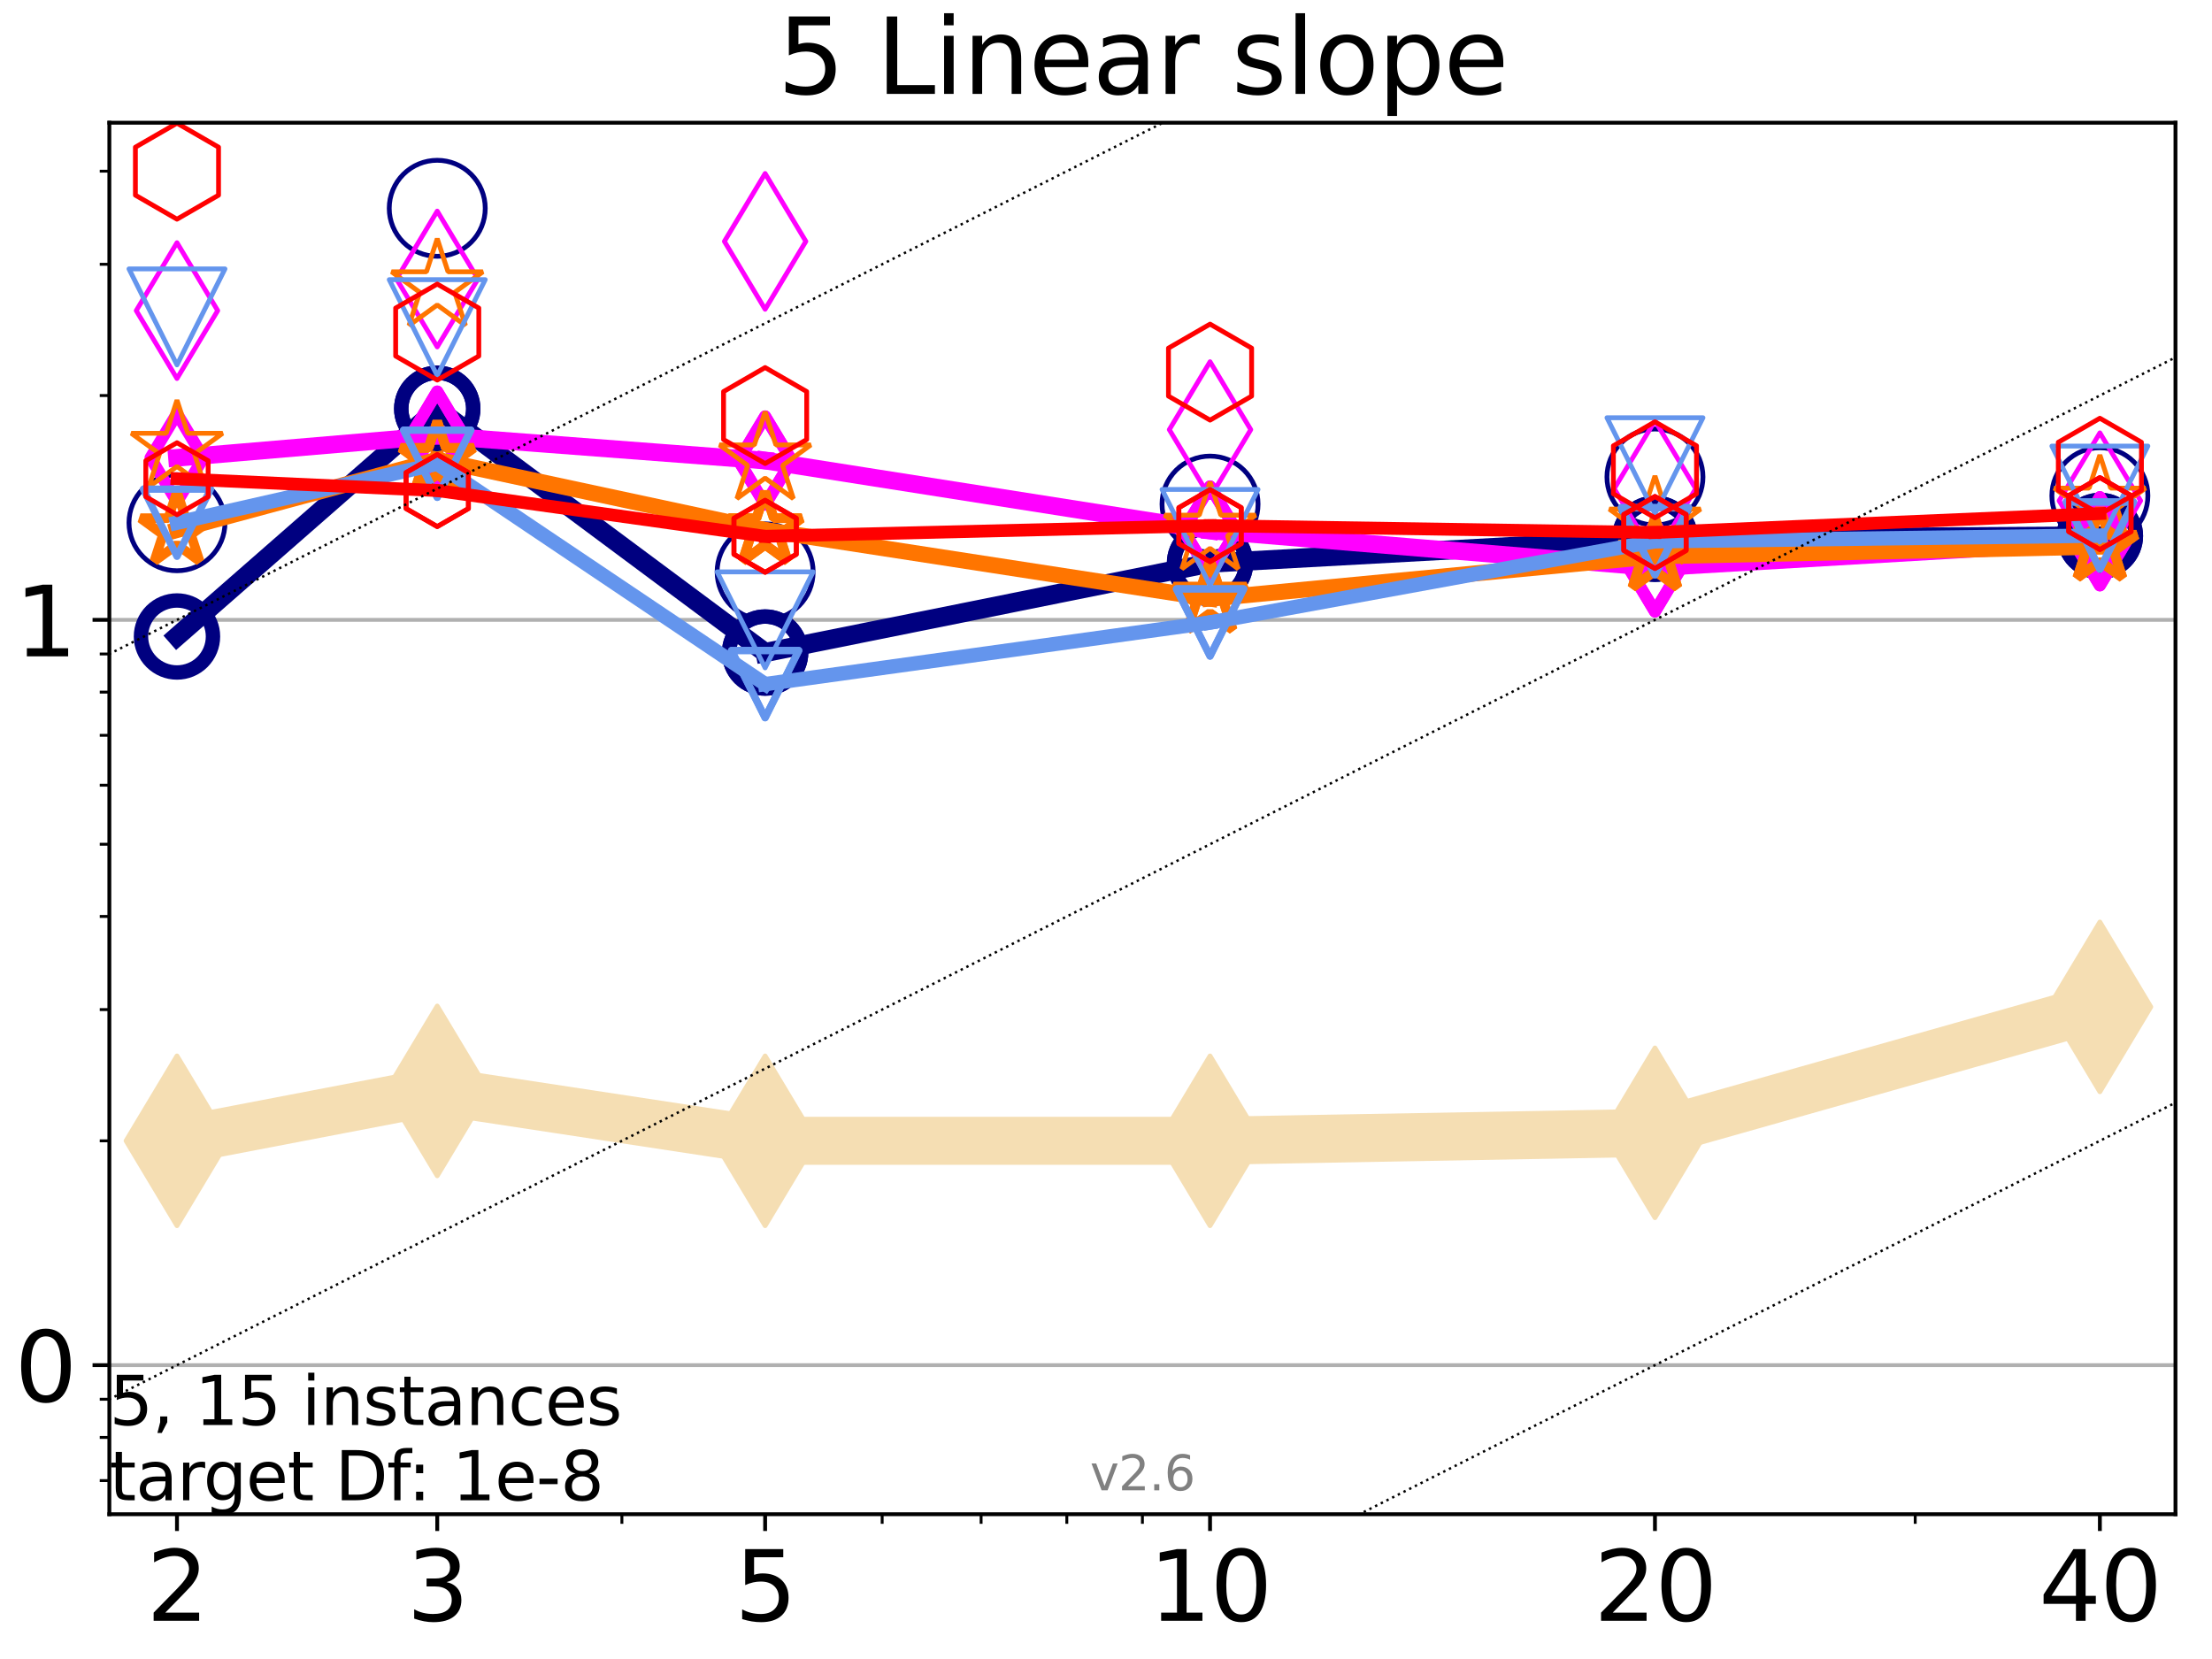 <?xml version="1.0" encoding="utf-8" standalone="no"?>
<!DOCTYPE svg PUBLIC "-//W3C//DTD SVG 1.1//EN"
  "http://www.w3.org/Graphics/SVG/1.1/DTD/svg11.dtd">
<svg xmlns:xlink="http://www.w3.org/1999/xlink" width="460.8pt" height="345.6pt" viewBox="0 0 460.8 345.6" xmlns="http://www.w3.org/2000/svg" version="1.1">
 <defs>
  <style type="text/css">*{stroke-linejoin: round; stroke-linecap: butt}</style>
 </defs>
 <g id="figure_1">
  <g id="patch_1">
   <path d="M 0 345.6 
L 460.8 345.6 
L 460.8 0 
L 0 0 
z
" style="fill: #ffffff"/>
  </g>
  <g id="axes_1">
   <g id="patch_2">
    <path d="M 22.78 315.44 
L 453.192 315.44 
L 453.192 25.56 
L 22.78 25.56 
z
" style="fill: #ffffff"/>
   </g>
   <g id="line2d_1">
    <path d="M 36.868 237.652 
L 91.085 227.258 
L 159.39 237.652 
L 252.074 237.652 
L 344.758 235.987 
L 437.443 209.753 
" clip-path="url(#p6e74e23ebf)" style="fill: none; stroke: #f5deb3; stroke-width: 10; stroke-linecap: square"/>
    <defs>
     <path id="m7521778e6e" d="M -0 17.678 
L 10.607 0 
L 0 -17.678 
L -10.607 -0 
z
" style="stroke: #f5deb3; stroke-linejoin: miter"/>
    </defs>
    <g clip-path="url(#p6e74e23ebf)">
     <use xlink:href="#m7521778e6e" x="36.868" y="237.652" style="fill: #f5deb3; stroke: #f5deb3; stroke-linejoin: miter"/>
     <use xlink:href="#m7521778e6e" x="91.085" y="227.258" style="fill: #f5deb3; stroke: #f5deb3; stroke-linejoin: miter"/>
     <use xlink:href="#m7521778e6e" x="159.39" y="237.652" style="fill: #f5deb3; stroke: #f5deb3; stroke-linejoin: miter"/>
     <use xlink:href="#m7521778e6e" x="252.074" y="237.652" style="fill: #f5deb3; stroke: #f5deb3; stroke-linejoin: miter"/>
     <use xlink:href="#m7521778e6e" x="344.758" y="235.987" style="fill: #f5deb3; stroke: #f5deb3; stroke-linejoin: miter"/>
     <use xlink:href="#m7521778e6e" x="437.443" y="209.753" style="fill: #f5deb3; stroke: #f5deb3; stroke-linejoin: miter"/>
    </g>
   </g>
   <g id="matplotlib.axis_1">
    <g id="xtick_1">
     <g id="line2d_2">
      <defs>
       <path id="m7e8b72168d" d="M 0 0 
L 0 3.5 
" style="stroke: #000000; stroke-width: 0.8"/>
      </defs>
      <g>
       <use xlink:href="#m7e8b72168d" x="36.868" y="315.44" style="stroke: #000000; stroke-width: 0.8"/>
      </g>
     </g>
     <g id="text_1">
      <!-- 2 -->
      <g transform="translate(30.506 337.637)scale(0.2 -0.2)">
       <defs>
        <path id="DejaVuSans-32" d="M 1228 531 
L 3431 531 
L 3431 0 
L 469 0 
L 469 531 
Q 828 903 1448 1529 
Q 2069 2156 2228 2338 
Q 2531 2678 2651 2914 
Q 2772 3150 2772 3378 
Q 2772 3750 2511 3984 
Q 2250 4219 1831 4219 
Q 1534 4219 1204 4116 
Q 875 4013 500 3803 
L 500 4441 
Q 881 4594 1212 4672 
Q 1544 4750 1819 4750 
Q 2544 4750 2975 4387 
Q 3406 4025 3406 3419 
Q 3406 3131 3298 2873 
Q 3191 2616 2906 2266 
Q 2828 2175 2409 1742 
Q 1991 1309 1228 531 
z
" transform="scale(0.016)"/>
       </defs>
       <use xlink:href="#DejaVuSans-32"/>
      </g>
     </g>
    </g>
    <g id="xtick_2">
     <g id="line2d_3">
      <g>
       <use xlink:href="#m7e8b72168d" x="91.085" y="315.44" style="stroke: #000000; stroke-width: 0.8"/>
      </g>
     </g>
     <g id="text_2">
      <!-- 3 -->
      <g transform="translate(84.723 337.637)scale(0.2 -0.2)">
       <defs>
        <path id="DejaVuSans-33" d="M 2597 2516 
Q 3050 2419 3304 2112 
Q 3559 1806 3559 1356 
Q 3559 666 3084 287 
Q 2609 -91 1734 -91 
Q 1441 -91 1130 -33 
Q 819 25 488 141 
L 488 750 
Q 750 597 1062 519 
Q 1375 441 1716 441 
Q 2309 441 2620 675 
Q 2931 909 2931 1356 
Q 2931 1769 2642 2001 
Q 2353 2234 1838 2234 
L 1294 2234 
L 1294 2753 
L 1863 2753 
Q 2328 2753 2575 2939 
Q 2822 3125 2822 3475 
Q 2822 3834 2567 4026 
Q 2313 4219 1838 4219 
Q 1578 4219 1281 4162 
Q 984 4106 628 3988 
L 628 4550 
Q 988 4650 1302 4700 
Q 1616 4750 1894 4750 
Q 2613 4750 3031 4423 
Q 3450 4097 3450 3541 
Q 3450 3153 3228 2886 
Q 3006 2619 2597 2516 
z
" transform="scale(0.016)"/>
       </defs>
       <use xlink:href="#DejaVuSans-33"/>
      </g>
     </g>
    </g>
    <g id="xtick_3">
     <g id="line2d_4">
      <g>
       <use xlink:href="#m7e8b72168d" x="159.39" y="315.44" style="stroke: #000000; stroke-width: 0.8"/>
      </g>
     </g>
     <g id="text_3">
      <!-- 5 -->
      <g transform="translate(153.028 337.637)scale(0.2 -0.2)">
       <defs>
        <path id="DejaVuSans-35" d="M 691 4666 
L 3169 4666 
L 3169 4134 
L 1269 4134 
L 1269 2991 
Q 1406 3038 1543 3061 
Q 1681 3084 1819 3084 
Q 2600 3084 3056 2656 
Q 3513 2228 3513 1497 
Q 3513 744 3044 326 
Q 2575 -91 1722 -91 
Q 1428 -91 1123 -41 
Q 819 9 494 109 
L 494 744 
Q 775 591 1075 516 
Q 1375 441 1709 441 
Q 2250 441 2565 725 
Q 2881 1009 2881 1497 
Q 2881 1984 2565 2268 
Q 2250 2553 1709 2553 
Q 1456 2553 1204 2497 
Q 953 2441 691 2322 
L 691 4666 
z
" transform="scale(0.016)"/>
       </defs>
       <use xlink:href="#DejaVuSans-35"/>
      </g>
     </g>
    </g>
    <g id="xtick_4">
     <g id="line2d_5">
      <g>
       <use xlink:href="#m7e8b72168d" x="252.074" y="315.44" style="stroke: #000000; stroke-width: 0.8"/>
      </g>
     </g>
     <g id="text_4">
      <!-- 10 -->
      <g transform="translate(239.349 337.637)scale(0.2 -0.2)">
       <defs>
        <path id="DejaVuSans-31" d="M 794 531 
L 1825 531 
L 1825 4091 
L 703 3866 
L 703 4441 
L 1819 4666 
L 2450 4666 
L 2450 531 
L 3481 531 
L 3481 0 
L 794 0 
L 794 531 
z
" transform="scale(0.016)"/>
        <path id="DejaVuSans-30" d="M 2034 4250 
Q 1547 4250 1301 3770 
Q 1056 3291 1056 2328 
Q 1056 1369 1301 889 
Q 1547 409 2034 409 
Q 2525 409 2770 889 
Q 3016 1369 3016 2328 
Q 3016 3291 2770 3770 
Q 2525 4250 2034 4250 
z
M 2034 4750 
Q 2819 4750 3233 4129 
Q 3647 3509 3647 2328 
Q 3647 1150 3233 529 
Q 2819 -91 2034 -91 
Q 1250 -91 836 529 
Q 422 1150 422 2328 
Q 422 3509 836 4129 
Q 1250 4750 2034 4750 
z
" transform="scale(0.016)"/>
       </defs>
       <use xlink:href="#DejaVuSans-31"/>
       <use xlink:href="#DejaVuSans-30" x="63.623"/>
      </g>
     </g>
    </g>
    <g id="xtick_5">
     <g id="line2d_6">
      <g>
       <use xlink:href="#m7e8b72168d" x="344.758" y="315.44" style="stroke: #000000; stroke-width: 0.8"/>
      </g>
     </g>
     <g id="text_5">
      <!-- 20 -->
      <g transform="translate(332.033 337.637)scale(0.2 -0.2)">
       <use xlink:href="#DejaVuSans-32"/>
       <use xlink:href="#DejaVuSans-30" x="63.623"/>
      </g>
     </g>
    </g>
    <g id="xtick_6">
     <g id="line2d_7">
      <g>
       <use xlink:href="#m7e8b72168d" x="437.443" y="315.44" style="stroke: #000000; stroke-width: 0.8"/>
      </g>
     </g>
     <g id="text_6">
      <!-- 40 -->
      <g transform="translate(424.718 337.637)scale(0.2 -0.2)">
       <defs>
        <path id="DejaVuSans-34" d="M 2419 4116 
L 825 1625 
L 2419 1625 
L 2419 4116 
z
M 2253 4666 
L 3047 4666 
L 3047 1625 
L 3713 1625 
L 3713 1100 
L 3047 1100 
L 3047 0 
L 2419 0 
L 2419 1100 
L 313 1100 
L 313 1709 
L 2253 4666 
z
" transform="scale(0.016)"/>
       </defs>
       <use xlink:href="#DejaVuSans-34"/>
       <use xlink:href="#DejaVuSans-30" x="63.623"/>
      </g>
     </g>
    </g>
    <g id="xtick_7">
     <g id="line2d_8">
      <defs>
       <path id="mf714336f08" d="M 0 0 
L 0 2 
" style="stroke: #000000; stroke-width: 0.6"/>
      </defs>
      <g>
       <use xlink:href="#mf714336f08" x="129.552" y="315.44" style="stroke: #000000; stroke-width: 0.6"/>
      </g>
     </g>
    </g>
    <g id="xtick_8">
     <g id="line2d_9">
      <g>
       <use xlink:href="#mf714336f08" x="183.769" y="315.44" style="stroke: #000000; stroke-width: 0.6"/>
      </g>
     </g>
    </g>
    <g id="xtick_9">
     <g id="line2d_10">
      <g>
       <use xlink:href="#mf714336f08" x="204.381" y="315.44" style="stroke: #000000; stroke-width: 0.6"/>
      </g>
     </g>
    </g>
    <g id="xtick_10">
     <g id="line2d_11">
      <g>
       <use xlink:href="#mf714336f08" x="222.237" y="315.44" style="stroke: #000000; stroke-width: 0.6"/>
      </g>
     </g>
    </g>
    <g id="xtick_11">
     <g id="line2d_12">
      <g>
       <use xlink:href="#mf714336f08" x="237.986" y="315.44" style="stroke: #000000; stroke-width: 0.6"/>
      </g>
     </g>
    </g>
    <g id="xtick_12">
     <g id="line2d_13">
      <g>
       <use xlink:href="#mf714336f08" x="398.975" y="315.44" style="stroke: #000000; stroke-width: 0.6"/>
      </g>
     </g>
    </g>
   </g>
   <g id="matplotlib.axis_2">
    <g id="ytick_1">
     <g id="line2d_14">
      <path d="M 22.78 284.389 
L 453.192 284.389 
" clip-path="url(#p6e74e23ebf)" style="fill: none; stroke: #b0b0b0; stroke-width: 0.8; stroke-linecap: square"/>
     </g>
     <g id="line2d_15">
      <defs>
       <path id="mad576961f5" d="M 0 0 
L -3.5 0 
" style="stroke: #000000; stroke-width: 0.8"/>
      </defs>
      <g>
       <use xlink:href="#mad576961f5" x="22.78" y="284.389" style="stroke: #000000; stroke-width: 0.8"/>
      </g>
     </g>
     <g id="text_7">
      <!-- 0 -->
      <g transform="translate(3.055 291.987)scale(0.2 -0.2)">
       <use xlink:href="#DejaVuSans-30"/>
      </g>
     </g>
    </g>
    <g id="ytick_2">
     <g id="line2d_16">
      <path d="M 22.78 129.133 
L 453.192 129.133 
" clip-path="url(#p6e74e23ebf)" style="fill: none; stroke: #b0b0b0; stroke-width: 0.8; stroke-linecap: square"/>
     </g>
     <g id="line2d_17">
      <g>
       <use xlink:href="#mad576961f5" x="22.78" y="129.133" style="stroke: #000000; stroke-width: 0.8"/>
      </g>
     </g>
     <g id="text_8">
      <!-- 1 -->
      <g transform="translate(3.055 136.731)scale(0.2 -0.2)">
       <use xlink:href="#DejaVuSans-31"/>
      </g>
     </g>
    </g>
    <g id="ytick_3">
     <g id="line2d_18">
      <defs>
       <path id="m85ad2a5324" d="M 0 0 
L -2 0 
" style="stroke: #000000; stroke-width: 0.6"/>
      </defs>
      <g>
       <use xlink:href="#m85ad2a5324" x="22.78" y="308.438" style="stroke: #000000; stroke-width: 0.6"/>
      </g>
     </g>
    </g>
    <g id="ytick_4">
     <g id="line2d_19">
      <g>
       <use xlink:href="#m85ad2a5324" x="22.78" y="299.435" style="stroke: #000000; stroke-width: 0.6"/>
      </g>
     </g>
    </g>
    <g id="ytick_5">
     <g id="line2d_20">
      <g>
       <use xlink:href="#m85ad2a5324" x="22.78" y="291.493" style="stroke: #000000; stroke-width: 0.6"/>
      </g>
     </g>
    </g>
    <g id="ytick_6">
     <g id="line2d_21">
      <g>
       <use xlink:href="#m85ad2a5324" x="22.78" y="237.652" style="stroke: #000000; stroke-width: 0.6"/>
      </g>
     </g>
    </g>
    <g id="ytick_7">
     <g id="line2d_22">
      <g>
       <use xlink:href="#m85ad2a5324" x="22.78" y="210.313" style="stroke: #000000; stroke-width: 0.6"/>
      </g>
     </g>
    </g>
    <g id="ytick_8">
     <g id="line2d_23">
      <g>
       <use xlink:href="#m85ad2a5324" x="22.78" y="190.915" style="stroke: #000000; stroke-width: 0.6"/>
      </g>
     </g>
    </g>
    <g id="ytick_9">
     <g id="line2d_24">
      <g>
       <use xlink:href="#m85ad2a5324" x="22.78" y="175.87" style="stroke: #000000; stroke-width: 0.6"/>
      </g>
     </g>
    </g>
    <g id="ytick_10">
     <g id="line2d_25">
      <g>
       <use xlink:href="#m85ad2a5324" x="22.78" y="163.576" style="stroke: #000000; stroke-width: 0.6"/>
      </g>
     </g>
    </g>
    <g id="ytick_11">
     <g id="line2d_26">
      <g>
       <use xlink:href="#m85ad2a5324" x="22.78" y="153.182" style="stroke: #000000; stroke-width: 0.6"/>
      </g>
     </g>
    </g>
    <g id="ytick_12">
     <g id="line2d_27">
      <g>
       <use xlink:href="#m85ad2a5324" x="22.78" y="144.179" style="stroke: #000000; stroke-width: 0.6"/>
      </g>
     </g>
    </g>
    <g id="ytick_13">
     <g id="line2d_28">
      <g>
       <use xlink:href="#m85ad2a5324" x="22.78" y="136.237" style="stroke: #000000; stroke-width: 0.6"/>
      </g>
     </g>
    </g>
    <g id="ytick_14">
     <g id="line2d_29">
      <g>
       <use xlink:href="#m85ad2a5324" x="22.78" y="82.396" style="stroke: #000000; stroke-width: 0.6"/>
      </g>
     </g>
    </g>
    <g id="ytick_15">
     <g id="line2d_30">
      <g>
       <use xlink:href="#m85ad2a5324" x="22.78" y="55.057" style="stroke: #000000; stroke-width: 0.6"/>
      </g>
     </g>
    </g>
    <g id="ytick_16">
     <g id="line2d_31">
      <g>
       <use xlink:href="#m85ad2a5324" x="22.78" y="35.66" style="stroke: #000000; stroke-width: 0.6"/>
      </g>
     </g>
    </g>
   </g>
   <g id="line2d_32">
    <path d="M 36.868 132.592 
L 91.085 85.149 
" clip-path="url(#p6e74e23ebf)" style="fill: none; stroke: #000080; stroke-width: 4; stroke-linecap: square"/>
    <defs>
     <path id="m31affb11d7" d="M 0 7.5 
C 1.989 7.5 3.897 6.71 5.303 5.303 
C 6.71 3.897 7.5 1.989 7.5 0 
C 7.5 -1.989 6.71 -3.897 5.303 -5.303 
C 3.897 -6.71 1.989 -7.5 0 -7.5 
C -1.989 -7.5 -3.897 -6.71 -5.303 -5.303 
C -6.71 -3.897 -7.5 -1.989 -7.5 0 
C -7.5 1.989 -6.71 3.897 -5.303 5.303 
C -3.897 6.71 -1.989 7.5 0 7.5 
z
" style="stroke: #000080; stroke-width: 3"/>
    </defs>
    <g clip-path="url(#p6e74e23ebf)">
     <use xlink:href="#m31affb11d7" x="36.868" y="132.592" style="fill-opacity: 0; stroke: #000080; stroke-width: 3"/>
     <use xlink:href="#m31affb11d7" x="91.085" y="85.149" style="fill-opacity: 0; stroke: #000080; stroke-width: 3"/>
    </g>
   </g>
   <g id="line2d_33">
    <path d="M 91.085 85.149 
L 159.39 135.938 
" clip-path="url(#p6e74e23ebf)" style="fill: none; stroke: #000080; stroke-width: 4; stroke-linecap: square"/>
    <g clip-path="url(#p6e74e23ebf)">
     <use xlink:href="#m31affb11d7" x="91.085" y="85.149" style="fill-opacity: 0; stroke: #000080; stroke-width: 3"/>
     <use xlink:href="#m31affb11d7" x="159.39" y="135.938" style="fill-opacity: 0; stroke: #000080; stroke-width: 3"/>
    </g>
   </g>
   <g id="line2d_34">
    <path d="M 159.39 135.938 
L 252.074 117.291 
" clip-path="url(#p6e74e23ebf)" style="fill: none; stroke: #000080; stroke-width: 4; stroke-linecap: square"/>
    <g clip-path="url(#p6e74e23ebf)">
     <use xlink:href="#m31affb11d7" x="159.39" y="135.938" style="fill-opacity: 0; stroke: #000080; stroke-width: 3"/>
     <use xlink:href="#m31affb11d7" x="252.074" y="117.291" style="fill-opacity: 0; stroke: #000080; stroke-width: 3"/>
    </g>
   </g>
   <g id="line2d_35">
    <path d="M 252.074 117.291 
L 344.758 112.225 
" clip-path="url(#p6e74e23ebf)" style="fill: none; stroke: #000080; stroke-width: 4; stroke-linecap: square"/>
    <g clip-path="url(#p6e74e23ebf)">
     <use xlink:href="#m31affb11d7" x="252.074" y="117.291" style="fill-opacity: 0; stroke: #000080; stroke-width: 3"/>
     <use xlink:href="#m31affb11d7" x="344.758" y="112.225" style="fill-opacity: 0; stroke: #000080; stroke-width: 3"/>
    </g>
   </g>
   <g id="line2d_36">
    <path d="M 344.758 112.225 
L 437.443 111.65 
" clip-path="url(#p6e74e23ebf)" style="fill: none; stroke: #000080; stroke-width: 4; stroke-linecap: square"/>
    <g clip-path="url(#p6e74e23ebf)">
     <use xlink:href="#m31affb11d7" x="344.758" y="112.225" style="fill-opacity: 0; stroke: #000080; stroke-width: 3"/>
     <use xlink:href="#m31affb11d7" x="437.443" y="111.65" style="fill-opacity: 0; stroke: #000080; stroke-width: 3"/>
    </g>
   </g>
   <g id="line2d_37">
    <path d="M 437.443 111.65 
" clip-path="url(#p6e74e23ebf)" style="fill: none; stroke: #000080; stroke-width: 4; stroke-linecap: square"/>
    <g clip-path="url(#p6e74e23ebf)">
     <use xlink:href="#m31affb11d7" x="437.443" y="111.65" style="fill-opacity: 0; stroke: #000080; stroke-width: 3"/>
    </g>
   </g>
   <g id="line2d_38"/>
   <g id="line2d_39">
    <defs>
     <path id="mf2c63cca0c" d="M 0 10 
C 2.652 10 5.196 8.946 7.071 7.071 
C 8.946 5.196 10 2.652 10 0 
C 10 -2.652 8.946 -5.196 7.071 -7.071 
C 5.196 -8.946 2.652 -10 0 -10 
C -2.652 -10 -5.196 -8.946 -7.071 -7.071 
C -8.946 -5.196 -10 -2.652 -10 0 
C -10 2.652 -8.946 5.196 -7.071 7.071 
C -5.196 8.946 -2.652 10 0 10 
z
" style="stroke: #000080"/>
    </defs>
    <g clip-path="url(#p6e74e23ebf)">
     <use xlink:href="#mf2c63cca0c" x="36.868" y="108.898" style="fill-opacity: 0; stroke: #000080"/>
     <use xlink:href="#mf2c63cca0c" x="91.085" y="43.391" style="fill-opacity: 0; stroke: #000080"/>
     <use xlink:href="#mf2c63cca0c" x="159.39" y="119.125" style="fill-opacity: 0; stroke: #000080"/>
     <use xlink:href="#mf2c63cca0c" x="252.074" y="105.016" style="fill-opacity: 0; stroke: #000080"/>
     <use xlink:href="#mf2c63cca0c" x="344.758" y="99.366" style="fill-opacity: 0; stroke: #000080"/>
     <use xlink:href="#mf2c63cca0c" x="437.443" y="103.271" style="fill-opacity: 0; stroke: #000080"/>
    </g>
   </g>
   <g id="line2d_40">
    <path d="M 36.868 95.367 
L 91.085 90.761 
" clip-path="url(#p6e74e23ebf)" style="fill: none; stroke: #ff00ff; stroke-width: 3.667; stroke-linecap: square"/>
    <defs>
     <path id="mc9a4a37711" d="M -0 9.192 
L 5.515 0 
L 0 -9.192 
L -5.515 -0 
z
" style="stroke: #ff00ff; stroke-width: 2.5; stroke-linejoin: miter"/>
    </defs>
    <g clip-path="url(#p6e74e23ebf)">
     <use xlink:href="#mc9a4a37711" x="36.868" y="95.367" style="fill-opacity: 0; stroke: #ff00ff; stroke-width: 2.5; stroke-linejoin: miter"/>
     <use xlink:href="#mc9a4a37711" x="91.085" y="90.761" style="fill-opacity: 0; stroke: #ff00ff; stroke-width: 2.5; stroke-linejoin: miter"/>
    </g>
   </g>
   <g id="line2d_41">
    <path d="M 91.085 90.761 
L 159.39 95.942 
" clip-path="url(#p6e74e23ebf)" style="fill: none; stroke: #ff00ff; stroke-width: 3.667; stroke-linecap: square"/>
    <g clip-path="url(#p6e74e23ebf)">
     <use xlink:href="#mc9a4a37711" x="91.085" y="90.761" style="fill-opacity: 0; stroke: #ff00ff; stroke-width: 2.5; stroke-linejoin: miter"/>
     <use xlink:href="#mc9a4a37711" x="159.39" y="95.942" style="fill-opacity: 0; stroke: #ff00ff; stroke-width: 2.5; stroke-linejoin: miter"/>
    </g>
   </g>
   <g id="line2d_42">
    <path d="M 159.39 95.942 
L 252.074 110.515 
" clip-path="url(#p6e74e23ebf)" style="fill: none; stroke: #ff00ff; stroke-width: 3.667; stroke-linecap: square"/>
    <g clip-path="url(#p6e74e23ebf)">
     <use xlink:href="#mc9a4a37711" x="159.39" y="95.942" style="fill-opacity: 0; stroke: #ff00ff; stroke-width: 2.5; stroke-linejoin: miter"/>
     <use xlink:href="#mc9a4a37711" x="252.074" y="110.515" style="fill-opacity: 0; stroke: #ff00ff; stroke-width: 2.5; stroke-linejoin: miter"/>
    </g>
   </g>
   <g id="line2d_43">
    <path d="M 252.074 110.515 
L 344.758 118.202 
" clip-path="url(#p6e74e23ebf)" style="fill: none; stroke: #ff00ff; stroke-width: 3.667; stroke-linecap: square"/>
    <g clip-path="url(#p6e74e23ebf)">
     <use xlink:href="#mc9a4a37711" x="252.074" y="110.515" style="fill-opacity: 0; stroke: #ff00ff; stroke-width: 2.5; stroke-linejoin: miter"/>
     <use xlink:href="#mc9a4a37711" x="344.758" y="118.202" style="fill-opacity: 0; stroke: #ff00ff; stroke-width: 2.5; stroke-linejoin: miter"/>
    </g>
   </g>
   <g id="line2d_44">
    <path d="M 344.758 118.202 
L 437.443 112.752 
" clip-path="url(#p6e74e23ebf)" style="fill: none; stroke: #ff00ff; stroke-width: 3.667; stroke-linecap: square"/>
    <g clip-path="url(#p6e74e23ebf)">
     <use xlink:href="#mc9a4a37711" x="344.758" y="118.202" style="fill-opacity: 0; stroke: #ff00ff; stroke-width: 2.5; stroke-linejoin: miter"/>
     <use xlink:href="#mc9a4a37711" x="437.443" y="112.752" style="fill-opacity: 0; stroke: #ff00ff; stroke-width: 2.5; stroke-linejoin: miter"/>
    </g>
   </g>
   <g id="line2d_45">
    <path d="M 437.443 112.752 
" clip-path="url(#p6e74e23ebf)" style="fill: none; stroke: #ff00ff; stroke-width: 3.667; stroke-linecap: square"/>
    <g clip-path="url(#p6e74e23ebf)">
     <use xlink:href="#mc9a4a37711" x="437.443" y="112.752" style="fill-opacity: 0; stroke: #ff00ff; stroke-width: 2.5; stroke-linejoin: miter"/>
    </g>
   </g>
   <g id="line2d_46"/>
   <g id="line2d_47">
    <defs>
     <path id="m03fe646795" d="M -0 14.142 
L 8.485 0 
L -0 -14.142 
L -8.485 -0 
z
" style="stroke: #ff00ff; stroke-linejoin: miter"/>
    </defs>
    <g clip-path="url(#p6e74e23ebf)">
     <use xlink:href="#m03fe646795" x="36.868" y="64.706" style="fill-opacity: 0; stroke: #ff00ff; stroke-linejoin: miter"/>
     <use xlink:href="#m03fe646795" x="91.085" y="58.122" style="fill-opacity: 0; stroke: #ff00ff; stroke-linejoin: miter"/>
     <use xlink:href="#m03fe646795" x="159.39" y="50.285" style="fill-opacity: 0; stroke: #ff00ff; stroke-linejoin: miter"/>
     <use xlink:href="#m03fe646795" x="252.074" y="89.5" style="fill-opacity: 0; stroke: #ff00ff; stroke-linejoin: miter"/>
     <use xlink:href="#m03fe646795" x="344.758" y="101.794" style="fill-opacity: 0; stroke: #ff00ff; stroke-linejoin: miter"/>
     <use xlink:href="#m03fe646795" x="437.443" y="104.313" style="fill-opacity: 0; stroke: #ff00ff; stroke-linejoin: miter"/>
    </g>
   </g>
   <g id="line2d_48">
    <path d="M 36.868 110.413 
L 91.085 95.777 
" clip-path="url(#p6e74e23ebf)" style="fill: none; stroke: #ff7500; stroke-width: 3.333; stroke-linecap: square"/>
    <defs>
     <path id="m895aebe135" d="M 0 -8 
L -1.796 -2.472 
L -7.608 -2.472 
L -2.906 0.944 
L -4.702 6.472 
L -0 3.056 
L 4.702 6.472 
L 2.906 0.944 
L 7.608 -2.472 
L 1.796 -2.472 
z
" style="stroke: #ff7500; stroke-width: 2; stroke-linejoin: bevel"/>
    </defs>
    <g clip-path="url(#p6e74e23ebf)">
     <use xlink:href="#m895aebe135" x="36.868" y="110.413" style="fill-opacity: 0; stroke: #ff7500; stroke-width: 2; stroke-linejoin: bevel"/>
     <use xlink:href="#m895aebe135" x="91.085" y="95.777" style="fill-opacity: 0; stroke: #ff7500; stroke-width: 2; stroke-linejoin: bevel"/>
    </g>
   </g>
   <g id="line2d_49">
    <path d="M 91.085 95.777 
L 159.39 110.413 
" clip-path="url(#p6e74e23ebf)" style="fill: none; stroke: #ff7500; stroke-width: 3.333; stroke-linecap: square"/>
    <g clip-path="url(#p6e74e23ebf)">
     <use xlink:href="#m895aebe135" x="91.085" y="95.777" style="fill-opacity: 0; stroke: #ff7500; stroke-width: 2; stroke-linejoin: bevel"/>
     <use xlink:href="#m895aebe135" x="159.39" y="110.413" style="fill-opacity: 0; stroke: #ff7500; stroke-width: 2; stroke-linejoin: bevel"/>
    </g>
   </g>
   <g id="line2d_50">
    <path d="M 159.39 110.413 
L 252.074 124.697 
" clip-path="url(#p6e74e23ebf)" style="fill: none; stroke: #ff7500; stroke-width: 3.333; stroke-linecap: square"/>
    <g clip-path="url(#p6e74e23ebf)">
     <use xlink:href="#m895aebe135" x="159.39" y="110.413" style="fill-opacity: 0; stroke: #ff7500; stroke-width: 2; stroke-linejoin: bevel"/>
     <use xlink:href="#m895aebe135" x="252.074" y="124.697" style="fill-opacity: 0; stroke: #ff7500; stroke-width: 2; stroke-linejoin: bevel"/>
    </g>
   </g>
   <g id="line2d_51">
    <path d="M 252.074 124.697 
L 344.758 115.891 
" clip-path="url(#p6e74e23ebf)" style="fill: none; stroke: #ff7500; stroke-width: 3.333; stroke-linecap: square"/>
    <g clip-path="url(#p6e74e23ebf)">
     <use xlink:href="#m895aebe135" x="252.074" y="124.697" style="fill-opacity: 0; stroke: #ff7500; stroke-width: 2; stroke-linejoin: bevel"/>
     <use xlink:href="#m895aebe135" x="344.758" y="115.891" style="fill-opacity: 0; stroke: #ff7500; stroke-width: 2; stroke-linejoin: bevel"/>
    </g>
   </g>
   <g id="line2d_52">
    <path d="M 344.758 115.891 
L 437.443 113.872 
" clip-path="url(#p6e74e23ebf)" style="fill: none; stroke: #ff7500; stroke-width: 3.333; stroke-linecap: square"/>
    <g clip-path="url(#p6e74e23ebf)">
     <use xlink:href="#m895aebe135" x="344.758" y="115.891" style="fill-opacity: 0; stroke: #ff7500; stroke-width: 2; stroke-linejoin: bevel"/>
     <use xlink:href="#m895aebe135" x="437.443" y="113.872" style="fill-opacity: 0; stroke: #ff7500; stroke-width: 2; stroke-linejoin: bevel"/>
    </g>
   </g>
   <g id="line2d_53">
    <path d="M 437.443 113.872 
" clip-path="url(#p6e74e23ebf)" style="fill: none; stroke: #ff7500; stroke-width: 3.333; stroke-linecap: square"/>
    <g clip-path="url(#p6e74e23ebf)">
     <use xlink:href="#m895aebe135" x="437.443" y="113.872" style="fill-opacity: 0; stroke: #ff7500; stroke-width: 2; stroke-linejoin: bevel"/>
    </g>
   </g>
   <g id="line2d_54"/>
   <g id="line2d_55">
    <defs>
     <path id="m27fe4ec0d4" d="M 0 -10 
L -2.245 -3.09 
L -9.511 -3.09 
L -3.633 1.18 
L -5.878 8.09 
L -0 3.82 
L 5.878 8.09 
L 3.633 1.18 
L 9.511 -3.09 
L 2.245 -3.09 
z
" style="stroke: #ff7500; stroke-linejoin: bevel"/>
    </defs>
    <g clip-path="url(#p6e74e23ebf)">
     <use xlink:href="#m27fe4ec0d4" x="36.868" y="93.354" style="fill-opacity: 0; stroke: #ff7500; stroke-linejoin: bevel"/>
     <use xlink:href="#m27fe4ec0d4" x="91.085" y="59.709" style="fill-opacity: 0; stroke: #ff7500; stroke-linejoin: bevel"/>
     <use xlink:href="#m27fe4ec0d4" x="159.39" y="95.777" style="fill-opacity: 0; stroke: #ff7500; stroke-linejoin: bevel"/>
     <use xlink:href="#m27fe4ec0d4" x="252.074" y="110.413" style="fill-opacity: 0; stroke: #ff7500; stroke-linejoin: bevel"/>
     <use xlink:href="#m27fe4ec0d4" x="344.758" y="109.148" style="fill-opacity: 0; stroke: #ff7500; stroke-linejoin: bevel"/>
     <use xlink:href="#m27fe4ec0d4" x="437.443" y="104.781" style="fill-opacity: 0; stroke: #ff7500; stroke-linejoin: bevel"/>
    </g>
   </g>
   <g id="line2d_56">
    <path d="M 36.868 108.898 
L 91.085 96.605 
" clip-path="url(#p6e74e23ebf)" style="fill: none; stroke: #6495ed; stroke-width: 3; stroke-linecap: square"/>
    <defs>
     <path id="me385a4706a" d="M -0 7 
L 7 -7 
L -7 -7 
z
" style="stroke: #6495ed; stroke-width: 1.5; stroke-linejoin: miter"/>
    </defs>
    <g clip-path="url(#p6e74e23ebf)">
     <use xlink:href="#me385a4706a" x="36.868" y="108.898" style="fill-opacity: 0; stroke: #6495ed; stroke-width: 1.5; stroke-linejoin: miter"/>
     <use xlink:href="#me385a4706a" x="91.085" y="96.605" style="fill-opacity: 0; stroke: #6495ed; stroke-width: 1.5; stroke-linejoin: miter"/>
    </g>
   </g>
   <g id="line2d_57">
    <path d="M 91.085 96.605 
L 159.39 142.514 
" clip-path="url(#p6e74e23ebf)" style="fill: none; stroke: #6495ed; stroke-width: 3; stroke-linecap: square"/>
    <g clip-path="url(#p6e74e23ebf)">
     <use xlink:href="#me385a4706a" x="91.085" y="96.605" style="fill-opacity: 0; stroke: #6495ed; stroke-width: 1.5; stroke-linejoin: miter"/>
     <use xlink:href="#me385a4706a" x="159.39" y="142.514" style="fill-opacity: 0; stroke: #6495ed; stroke-width: 1.5; stroke-linejoin: miter"/>
    </g>
   </g>
   <g id="line2d_58">
    <path d="M 159.39 142.514 
L 252.074 129.675 
" clip-path="url(#p6e74e23ebf)" style="fill: none; stroke: #6495ed; stroke-width: 3; stroke-linecap: square"/>
    <g clip-path="url(#p6e74e23ebf)">
     <use xlink:href="#me385a4706a" x="159.39" y="142.514" style="fill-opacity: 0; stroke: #6495ed; stroke-width: 1.5; stroke-linejoin: miter"/>
     <use xlink:href="#me385a4706a" x="252.074" y="129.675" style="fill-opacity: 0; stroke: #6495ed; stroke-width: 1.5; stroke-linejoin: miter"/>
    </g>
   </g>
   <g id="line2d_59">
    <path d="M 252.074 129.675 
L 344.758 112.752 
" clip-path="url(#p6e74e23ebf)" style="fill: none; stroke: #6495ed; stroke-width: 3; stroke-linecap: square"/>
    <g clip-path="url(#p6e74e23ebf)">
     <use xlink:href="#me385a4706a" x="252.074" y="129.675" style="fill-opacity: 0; stroke: #6495ed; stroke-width: 1.5; stroke-linejoin: miter"/>
     <use xlink:href="#me385a4706a" x="344.758" y="112.752" style="fill-opacity: 0; stroke: #6495ed; stroke-width: 1.5; stroke-linejoin: miter"/>
    </g>
   </g>
   <g id="line2d_60">
    <path d="M 344.758 112.752 
L 437.443 111.572 
" clip-path="url(#p6e74e23ebf)" style="fill: none; stroke: #6495ed; stroke-width: 3; stroke-linecap: square"/>
    <g clip-path="url(#p6e74e23ebf)">
     <use xlink:href="#me385a4706a" x="344.758" y="112.752" style="fill-opacity: 0; stroke: #6495ed; stroke-width: 1.5; stroke-linejoin: miter"/>
     <use xlink:href="#me385a4706a" x="437.443" y="111.572" style="fill-opacity: 0; stroke: #6495ed; stroke-width: 1.5; stroke-linejoin: miter"/>
    </g>
   </g>
   <g id="line2d_61">
    <path d="M 437.443 111.572 
" clip-path="url(#p6e74e23ebf)" style="fill: none; stroke: #6495ed; stroke-width: 3; stroke-linecap: square"/>
    <g clip-path="url(#p6e74e23ebf)">
     <use xlink:href="#me385a4706a" x="437.443" y="111.572" style="fill-opacity: 0; stroke: #6495ed; stroke-width: 1.5; stroke-linejoin: miter"/>
    </g>
   </g>
   <g id="line2d_62"/>
   <g id="line2d_63">
    <defs>
     <path id="ma0a57dae97" d="M -0 10 
L 10 -10 
L -10 -10 
z
" style="stroke: #6495ed; stroke-linejoin: miter"/>
    </defs>
    <g clip-path="url(#p6e74e23ebf)">
     <use xlink:href="#ma0a57dae97" x="36.868" y="66.015" style="fill-opacity: 0; stroke: #6495ed; stroke-linejoin: miter"/>
     <use xlink:href="#ma0a57dae97" x="91.085" y="68.256" style="fill-opacity: 0; stroke: #6495ed; stroke-linejoin: miter"/>
     <use xlink:href="#ma0a57dae97" x="159.39" y="129.133" style="fill-opacity: 0; stroke: #6495ed; stroke-linejoin: miter"/>
     <use xlink:href="#ma0a57dae97" x="252.074" y="111.963" style="fill-opacity: 0; stroke: #6495ed; stroke-linejoin: miter"/>
     <use xlink:href="#ma0a57dae97" x="344.758" y="97.022" style="fill-opacity: 0; stroke: #6495ed; stroke-linejoin: miter"/>
     <use xlink:href="#ma0a57dae97" x="437.443" y="102.927" style="fill-opacity: 0; stroke: #6495ed; stroke-linejoin: miter"/>
    </g>
   </g>
   <g id="line2d_64">
    <path d="M 36.868 99.728 
L 91.085 102.195 
" clip-path="url(#p6e74e23ebf)" style="fill: none; stroke: #ff0000; stroke-width: 2.667; stroke-linecap: square"/>
    <defs>
     <path id="ma36f88b4d0" d="M 0 -7.5 
L -6.495 -3.75 
L -6.495 3.75 
L -0 7.5 
L 6.495 3.75 
L 6.495 -3.75 
z
" style="stroke: #ff0000; stroke-linejoin: miter"/>
    </defs>
    <g clip-path="url(#p6e74e23ebf)">
     <use xlink:href="#ma36f88b4d0" x="36.868" y="99.728" style="fill-opacity: 0; stroke: #ff0000; stroke-linejoin: miter"/>
     <use xlink:href="#ma36f88b4d0" x="91.085" y="102.195" style="fill-opacity: 0; stroke: #ff0000; stroke-linejoin: miter"/>
    </g>
   </g>
   <g id="line2d_65">
    <path d="M 91.085 102.195 
L 159.39 111.72 
" clip-path="url(#p6e74e23ebf)" style="fill: none; stroke: #ff0000; stroke-width: 2.667; stroke-linecap: square"/>
    <g clip-path="url(#p6e74e23ebf)">
     <use xlink:href="#ma36f88b4d0" x="91.085" y="102.195" style="fill-opacity: 0; stroke: #ff0000; stroke-linejoin: miter"/>
     <use xlink:href="#ma36f88b4d0" x="159.39" y="111.72" style="fill-opacity: 0; stroke: #ff0000; stroke-linejoin: miter"/>
    </g>
   </g>
   <g id="line2d_66">
    <path d="M 159.39 111.72 
L 252.074 109.5 
" clip-path="url(#p6e74e23ebf)" style="fill: none; stroke: #ff0000; stroke-width: 2.667; stroke-linecap: square"/>
    <g clip-path="url(#p6e74e23ebf)">
     <use xlink:href="#ma36f88b4d0" x="159.39" y="111.72" style="fill-opacity: 0; stroke: #ff0000; stroke-linejoin: miter"/>
     <use xlink:href="#ma36f88b4d0" x="252.074" y="109.5" style="fill-opacity: 0; stroke: #ff0000; stroke-linejoin: miter"/>
    </g>
   </g>
   <g id="line2d_67">
    <path d="M 252.074 109.5 
L 344.758 110.926 
" clip-path="url(#p6e74e23ebf)" style="fill: none; stroke: #ff0000; stroke-width: 2.667; stroke-linecap: square"/>
    <g clip-path="url(#p6e74e23ebf)">
     <use xlink:href="#ma36f88b4d0" x="252.074" y="109.5" style="fill-opacity: 0; stroke: #ff0000; stroke-linejoin: miter"/>
     <use xlink:href="#ma36f88b4d0" x="344.758" y="110.926" style="fill-opacity: 0; stroke: #ff0000; stroke-linejoin: miter"/>
    </g>
   </g>
   <g id="line2d_68">
    <path d="M 344.758 110.926 
L 437.443 106.986 
" clip-path="url(#p6e74e23ebf)" style="fill: none; stroke: #ff0000; stroke-width: 2.667; stroke-linecap: square"/>
    <g clip-path="url(#p6e74e23ebf)">
     <use xlink:href="#ma36f88b4d0" x="344.758" y="110.926" style="fill-opacity: 0; stroke: #ff0000; stroke-linejoin: miter"/>
     <use xlink:href="#ma36f88b4d0" x="437.443" y="106.986" style="fill-opacity: 0; stroke: #ff0000; stroke-linejoin: miter"/>
    </g>
   </g>
   <g id="line2d_69">
    <path d="M 437.443 106.986 
" clip-path="url(#p6e74e23ebf)" style="fill: none; stroke: #ff0000; stroke-width: 2.667; stroke-linecap: square"/>
    <g clip-path="url(#p6e74e23ebf)">
     <use xlink:href="#ma36f88b4d0" x="437.443" y="106.986" style="fill-opacity: 0; stroke: #ff0000; stroke-linejoin: miter"/>
    </g>
   </g>
   <g id="line2d_70"/>
   <g id="line2d_71">
    <defs>
     <path id="mcb7a1cfae7" d="M 0 -10 
L -8.66 -5 
L -8.66 5 
L -0 10 
L 8.66 5 
L 8.66 -5 
z
" style="stroke: #ff0000; stroke-linejoin: miter"/>
    </defs>
    <g clip-path="url(#p6e74e23ebf)">
     <use xlink:href="#mcb7a1cfae7" x="36.868" y="35.66" style="fill-opacity: 0; stroke: #ff0000; stroke-linejoin: miter"/>
     <use xlink:href="#mcb7a1cfae7" x="91.085" y="69.173" style="fill-opacity: 0; stroke: #ff0000; stroke-linejoin: miter"/>
     <use xlink:href="#mcb7a1cfae7" x="159.39" y="86.568" style="fill-opacity: 0; stroke: #ff0000; stroke-linejoin: miter"/>
     <use xlink:href="#mcb7a1cfae7" x="252.074" y="77.52" style="fill-opacity: 0; stroke: #ff0000; stroke-linejoin: miter"/>
     <use xlink:href="#mcb7a1cfae7" x="344.758" y="97.865" style="fill-opacity: 0; stroke: #ff0000; stroke-linejoin: miter"/>
     <use xlink:href="#mcb7a1cfae7" x="437.443" y="97.127" style="fill-opacity: 0; stroke: #ff0000; stroke-linejoin: miter"/>
    </g>
   </g>
   <g id="line2d_72"/>
   <g id="line2d_73">
    <path d="M 221.387 346.6 
L 461.8 225.37 
" clip-path="url(#p6e74e23ebf)" style="fill: none; stroke-dasharray: 0.5,0.825; stroke-dashoffset: 0; stroke: #000000; stroke-width: 0.5"/>
   </g>
   <g id="line2d_74">
    <path d="M -1 303.484 
L 461.8 70.114 
" clip-path="url(#p6e74e23ebf)" style="fill: none; stroke-dasharray: 0.5,0.825; stroke-dashoffset: 0; stroke: #000000; stroke-width: 0.5"/>
   </g>
   <g id="line2d_75">
    <path d="M -1 148.228 
L 294.937 -1 
" clip-path="url(#p6e74e23ebf)" style="fill: none; stroke-dasharray: 0.5,0.825; stroke-dashoffset: 0; stroke: #000000; stroke-width: 0.5"/>
   </g>
   <g id="line2d_76">
    <path clip-path="url(#p6e74e23ebf)" style="fill: none; stroke-dasharray: 0.5,0.825; stroke-dashoffset: 0; stroke: #000000; stroke-width: 0.5"/>
   </g>
   <g id="line2d_77">
    <path clip-path="url(#p6e74e23ebf)" style="fill: none; stroke-dasharray: 0.5,0.825; stroke-dashoffset: 0; stroke: #000000; stroke-width: 0.5"/>
   </g>
   <g id="line2d_78">
    <path clip-path="url(#p6e74e23ebf)" style="fill: none; stroke-dasharray: 0.5,0.825; stroke-dashoffset: 0; stroke: #000000; stroke-width: 0.5"/>
   </g>
   <g id="line2d_79">
    <path clip-path="url(#p6e74e23ebf)" style="fill: none; stroke-dasharray: 0.5,0.825; stroke-dashoffset: 0; stroke: #000000; stroke-width: 0.5"/>
   </g>
   <g id="line2d_80">
    <path clip-path="url(#p6e74e23ebf)" style="fill: none; stroke-dasharray: 0.5,0.825; stroke-dashoffset: 0; stroke: #000000; stroke-width: 0.5"/>
   </g>
   <g id="line2d_81">
    <path clip-path="url(#p6e74e23ebf)" style="fill: none; stroke-dasharray: 0.5,0.825; stroke-dashoffset: 0; stroke: #000000; stroke-width: 0.5"/>
   </g>
   <g id="patch_3">
    <path d="M 22.78 315.44 
L 22.78 25.56 
" style="fill: none; stroke: #000000; stroke-width: 0.8; stroke-linejoin: miter; stroke-linecap: square"/>
   </g>
   <g id="patch_4">
    <path d="M 453.192 315.44 
L 453.192 25.56 
" style="fill: none; stroke: #000000; stroke-width: 0.8; stroke-linejoin: miter; stroke-linecap: square"/>
   </g>
   <g id="patch_5">
    <path d="M 22.78 315.44 
L 453.192 315.44 
" style="fill: none; stroke: #000000; stroke-width: 0.8; stroke-linejoin: miter; stroke-linecap: square"/>
   </g>
   <g id="patch_6">
    <path d="M 22.78 25.56 
L 453.192 25.56 
" style="fill: none; stroke: #000000; stroke-width: 0.8; stroke-linejoin: miter; stroke-linecap: square"/>
   </g>
   <g id="text_9">
    <!-- 5, 15 instances -->
    <g transform="translate(22.78 296.851)scale(0.14 -0.14)">
     <defs>
      <path id="DejaVuSans-2c" d="M 750 794 
L 1409 794 
L 1409 256 
L 897 -744 
L 494 -744 
L 750 256 
L 750 794 
z
" transform="scale(0.016)"/>
      <path id="DejaVuSans-20" transform="scale(0.016)"/>
      <path id="DejaVuSans-69" d="M 603 3500 
L 1178 3500 
L 1178 0 
L 603 0 
L 603 3500 
z
M 603 4863 
L 1178 4863 
L 1178 4134 
L 603 4134 
L 603 4863 
z
" transform="scale(0.016)"/>
      <path id="DejaVuSans-6e" d="M 3513 2113 
L 3513 0 
L 2938 0 
L 2938 2094 
Q 2938 2591 2744 2837 
Q 2550 3084 2163 3084 
Q 1697 3084 1428 2787 
Q 1159 2491 1159 1978 
L 1159 0 
L 581 0 
L 581 3500 
L 1159 3500 
L 1159 2956 
Q 1366 3272 1645 3428 
Q 1925 3584 2291 3584 
Q 2894 3584 3203 3211 
Q 3513 2838 3513 2113 
z
" transform="scale(0.016)"/>
      <path id="DejaVuSans-73" d="M 2834 3397 
L 2834 2853 
Q 2591 2978 2328 3040 
Q 2066 3103 1784 3103 
Q 1356 3103 1142 2972 
Q 928 2841 928 2578 
Q 928 2378 1081 2264 
Q 1234 2150 1697 2047 
L 1894 2003 
Q 2506 1872 2764 1633 
Q 3022 1394 3022 966 
Q 3022 478 2636 193 
Q 2250 -91 1575 -91 
Q 1294 -91 989 -36 
Q 684 19 347 128 
L 347 722 
Q 666 556 975 473 
Q 1284 391 1588 391 
Q 1994 391 2212 530 
Q 2431 669 2431 922 
Q 2431 1156 2273 1281 
Q 2116 1406 1581 1522 
L 1381 1569 
Q 847 1681 609 1914 
Q 372 2147 372 2553 
Q 372 3047 722 3315 
Q 1072 3584 1716 3584 
Q 2034 3584 2315 3537 
Q 2597 3491 2834 3397 
z
" transform="scale(0.016)"/>
      <path id="DejaVuSans-74" d="M 1172 4494 
L 1172 3500 
L 2356 3500 
L 2356 3053 
L 1172 3053 
L 1172 1153 
Q 1172 725 1289 603 
Q 1406 481 1766 481 
L 2356 481 
L 2356 0 
L 1766 0 
Q 1100 0 847 248 
Q 594 497 594 1153 
L 594 3053 
L 172 3053 
L 172 3500 
L 594 3500 
L 594 4494 
L 1172 4494 
z
" transform="scale(0.016)"/>
      <path id="DejaVuSans-61" d="M 2194 1759 
Q 1497 1759 1228 1600 
Q 959 1441 959 1056 
Q 959 750 1161 570 
Q 1363 391 1709 391 
Q 2188 391 2477 730 
Q 2766 1069 2766 1631 
L 2766 1759 
L 2194 1759 
z
M 3341 1997 
L 3341 0 
L 2766 0 
L 2766 531 
Q 2569 213 2275 61 
Q 1981 -91 1556 -91 
Q 1019 -91 701 211 
Q 384 513 384 1019 
Q 384 1609 779 1909 
Q 1175 2209 1959 2209 
L 2766 2209 
L 2766 2266 
Q 2766 2663 2505 2880 
Q 2244 3097 1772 3097 
Q 1472 3097 1187 3025 
Q 903 2953 641 2809 
L 641 3341 
Q 956 3463 1253 3523 
Q 1550 3584 1831 3584 
Q 2591 3584 2966 3190 
Q 3341 2797 3341 1997 
z
" transform="scale(0.016)"/>
      <path id="DejaVuSans-63" d="M 3122 3366 
L 3122 2828 
Q 2878 2963 2633 3030 
Q 2388 3097 2138 3097 
Q 1578 3097 1268 2742 
Q 959 2388 959 1747 
Q 959 1106 1268 751 
Q 1578 397 2138 397 
Q 2388 397 2633 464 
Q 2878 531 3122 666 
L 3122 134 
Q 2881 22 2623 -34 
Q 2366 -91 2075 -91 
Q 1284 -91 818 406 
Q 353 903 353 1747 
Q 353 2603 823 3093 
Q 1294 3584 2113 3584 
Q 2378 3584 2631 3529 
Q 2884 3475 3122 3366 
z
" transform="scale(0.016)"/>
      <path id="DejaVuSans-65" d="M 3597 1894 
L 3597 1613 
L 953 1613 
Q 991 1019 1311 708 
Q 1631 397 2203 397 
Q 2534 397 2845 478 
Q 3156 559 3463 722 
L 3463 178 
Q 3153 47 2828 -22 
Q 2503 -91 2169 -91 
Q 1331 -91 842 396 
Q 353 884 353 1716 
Q 353 2575 817 3079 
Q 1281 3584 2069 3584 
Q 2775 3584 3186 3129 
Q 3597 2675 3597 1894 
z
M 3022 2063 
Q 3016 2534 2758 2815 
Q 2500 3097 2075 3097 
Q 1594 3097 1305 2825 
Q 1016 2553 972 2059 
L 3022 2063 
z
" transform="scale(0.016)"/>
     </defs>
     <use xlink:href="#DejaVuSans-35"/>
     <use xlink:href="#DejaVuSans-2c" x="63.623"/>
     <use xlink:href="#DejaVuSans-20" x="95.41"/>
     <use xlink:href="#DejaVuSans-31" x="127.197"/>
     <use xlink:href="#DejaVuSans-35" x="190.82"/>
     <use xlink:href="#DejaVuSans-20" x="254.443"/>
     <use xlink:href="#DejaVuSans-69" x="286.23"/>
     <use xlink:href="#DejaVuSans-6e" x="314.014"/>
     <use xlink:href="#DejaVuSans-73" x="377.393"/>
     <use xlink:href="#DejaVuSans-74" x="429.492"/>
     <use xlink:href="#DejaVuSans-61" x="468.701"/>
     <use xlink:href="#DejaVuSans-6e" x="529.98"/>
     <use xlink:href="#DejaVuSans-63" x="593.359"/>
     <use xlink:href="#DejaVuSans-65" x="648.34"/>
     <use xlink:href="#DejaVuSans-73" x="709.863"/>
    </g>
    <!-- target Df: 1e-8 -->
    <g transform="translate(22.78 312.528)scale(0.14 -0.14)">
     <defs>
      <path id="DejaVuSans-72" d="M 2631 2963 
Q 2534 3019 2420 3045 
Q 2306 3072 2169 3072 
Q 1681 3072 1420 2755 
Q 1159 2438 1159 1844 
L 1159 0 
L 581 0 
L 581 3500 
L 1159 3500 
L 1159 2956 
Q 1341 3275 1631 3429 
Q 1922 3584 2338 3584 
Q 2397 3584 2469 3576 
Q 2541 3569 2628 3553 
L 2631 2963 
z
" transform="scale(0.016)"/>
      <path id="DejaVuSans-67" d="M 2906 1791 
Q 2906 2416 2648 2759 
Q 2391 3103 1925 3103 
Q 1463 3103 1205 2759 
Q 947 2416 947 1791 
Q 947 1169 1205 825 
Q 1463 481 1925 481 
Q 2391 481 2648 825 
Q 2906 1169 2906 1791 
z
M 3481 434 
Q 3481 -459 3084 -895 
Q 2688 -1331 1869 -1331 
Q 1566 -1331 1297 -1286 
Q 1028 -1241 775 -1147 
L 775 -588 
Q 1028 -725 1275 -790 
Q 1522 -856 1778 -856 
Q 2344 -856 2625 -561 
Q 2906 -266 2906 331 
L 2906 616 
Q 2728 306 2450 153 
Q 2172 0 1784 0 
Q 1141 0 747 490 
Q 353 981 353 1791 
Q 353 2603 747 3093 
Q 1141 3584 1784 3584 
Q 2172 3584 2450 3431 
Q 2728 3278 2906 2969 
L 2906 3500 
L 3481 3500 
L 3481 434 
z
" transform="scale(0.016)"/>
      <path id="DejaVuSans-44" d="M 1259 4147 
L 1259 519 
L 2022 519 
Q 2988 519 3436 956 
Q 3884 1394 3884 2338 
Q 3884 3275 3436 3711 
Q 2988 4147 2022 4147 
L 1259 4147 
z
M 628 4666 
L 1925 4666 
Q 3281 4666 3915 4102 
Q 4550 3538 4550 2338 
Q 4550 1131 3912 565 
Q 3275 0 1925 0 
L 628 0 
L 628 4666 
z
" transform="scale(0.016)"/>
      <path id="DejaVuSans-66" d="M 2375 4863 
L 2375 4384 
L 1825 4384 
Q 1516 4384 1395 4259 
Q 1275 4134 1275 3809 
L 1275 3500 
L 2222 3500 
L 2222 3053 
L 1275 3053 
L 1275 0 
L 697 0 
L 697 3053 
L 147 3053 
L 147 3500 
L 697 3500 
L 697 3744 
Q 697 4328 969 4595 
Q 1241 4863 1831 4863 
L 2375 4863 
z
" transform="scale(0.016)"/>
      <path id="DejaVuSans-3a" d="M 750 794 
L 1409 794 
L 1409 0 
L 750 0 
L 750 794 
z
M 750 3309 
L 1409 3309 
L 1409 2516 
L 750 2516 
L 750 3309 
z
" transform="scale(0.016)"/>
      <path id="DejaVuSans-2d" d="M 313 2009 
L 1997 2009 
L 1997 1497 
L 313 1497 
L 313 2009 
z
" transform="scale(0.016)"/>
      <path id="DejaVuSans-38" d="M 2034 2216 
Q 1584 2216 1326 1975 
Q 1069 1734 1069 1313 
Q 1069 891 1326 650 
Q 1584 409 2034 409 
Q 2484 409 2743 651 
Q 3003 894 3003 1313 
Q 3003 1734 2745 1975 
Q 2488 2216 2034 2216 
z
M 1403 2484 
Q 997 2584 770 2862 
Q 544 3141 544 3541 
Q 544 4100 942 4425 
Q 1341 4750 2034 4750 
Q 2731 4750 3128 4425 
Q 3525 4100 3525 3541 
Q 3525 3141 3298 2862 
Q 3072 2584 2669 2484 
Q 3125 2378 3379 2068 
Q 3634 1759 3634 1313 
Q 3634 634 3220 271 
Q 2806 -91 2034 -91 
Q 1263 -91 848 271 
Q 434 634 434 1313 
Q 434 1759 690 2068 
Q 947 2378 1403 2484 
z
M 1172 3481 
Q 1172 3119 1398 2916 
Q 1625 2713 2034 2713 
Q 2441 2713 2670 2916 
Q 2900 3119 2900 3481 
Q 2900 3844 2670 4047 
Q 2441 4250 2034 4250 
Q 1625 4250 1398 4047 
Q 1172 3844 1172 3481 
z
" transform="scale(0.016)"/>
     </defs>
     <use xlink:href="#DejaVuSans-74"/>
     <use xlink:href="#DejaVuSans-61" x="39.209"/>
     <use xlink:href="#DejaVuSans-72" x="100.488"/>
     <use xlink:href="#DejaVuSans-67" x="139.852"/>
     <use xlink:href="#DejaVuSans-65" x="203.328"/>
     <use xlink:href="#DejaVuSans-74" x="264.852"/>
     <use xlink:href="#DejaVuSans-20" x="304.061"/>
     <use xlink:href="#DejaVuSans-44" x="335.848"/>
     <use xlink:href="#DejaVuSans-66" x="412.85"/>
     <use xlink:href="#DejaVuSans-3a" x="444.43"/>
     <use xlink:href="#DejaVuSans-20" x="478.121"/>
     <use xlink:href="#DejaVuSans-31" x="509.908"/>
     <use xlink:href="#DejaVuSans-65" x="573.531"/>
     <use xlink:href="#DejaVuSans-2d" x="635.055"/>
     <use xlink:href="#DejaVuSans-38" x="671.139"/>
    </g>
   </g>
   <g id="text_10">
    <!-- v2.6 -->
    <g style="fill: #808080" transform="translate(227.075 310.462)scale(0.1 -0.1)">
     <defs>
      <path id="DejaVuSans-76" d="M 191 3500 
L 800 3500 
L 1894 563 
L 2988 3500 
L 3597 3500 
L 2284 0 
L 1503 0 
L 191 3500 
z
" transform="scale(0.016)"/>
      <path id="DejaVuSans-2e" d="M 684 794 
L 1344 794 
L 1344 0 
L 684 0 
L 684 794 
z
" transform="scale(0.016)"/>
      <path id="DejaVuSans-36" d="M 2113 2584 
Q 1688 2584 1439 2293 
Q 1191 2003 1191 1497 
Q 1191 994 1439 701 
Q 1688 409 2113 409 
Q 2538 409 2786 701 
Q 3034 994 3034 1497 
Q 3034 2003 2786 2293 
Q 2538 2584 2113 2584 
z
M 3366 4563 
L 3366 3988 
Q 3128 4100 2886 4159 
Q 2644 4219 2406 4219 
Q 1781 4219 1451 3797 
Q 1122 3375 1075 2522 
Q 1259 2794 1537 2939 
Q 1816 3084 2150 3084 
Q 2853 3084 3261 2657 
Q 3669 2231 3669 1497 
Q 3669 778 3244 343 
Q 2819 -91 2113 -91 
Q 1303 -91 875 529 
Q 447 1150 447 2328 
Q 447 3434 972 4092 
Q 1497 4750 2381 4750 
Q 2619 4750 2861 4703 
Q 3103 4656 3366 4563 
z
" transform="scale(0.016)"/>
     </defs>
     <use xlink:href="#DejaVuSans-76"/>
     <use xlink:href="#DejaVuSans-32" x="59.18"/>
     <use xlink:href="#DejaVuSans-2e" x="122.803"/>
     <use xlink:href="#DejaVuSans-36" x="154.59"/>
    </g>
   </g>
   <g id="text_11">
    <!-- 5 Linear slope -->
    <g transform="translate(161.947 19.56)scale(0.216 -0.216)">
     <defs>
      <path id="DejaVuSans-4c" d="M 628 4666 
L 1259 4666 
L 1259 531 
L 3531 531 
L 3531 0 
L 628 0 
L 628 4666 
z
" transform="scale(0.016)"/>
      <path id="DejaVuSans-6c" d="M 603 4863 
L 1178 4863 
L 1178 0 
L 603 0 
L 603 4863 
z
" transform="scale(0.016)"/>
      <path id="DejaVuSans-6f" d="M 1959 3097 
Q 1497 3097 1228 2736 
Q 959 2375 959 1747 
Q 959 1119 1226 758 
Q 1494 397 1959 397 
Q 2419 397 2687 759 
Q 2956 1122 2956 1747 
Q 2956 2369 2687 2733 
Q 2419 3097 1959 3097 
z
M 1959 3584 
Q 2709 3584 3137 3096 
Q 3566 2609 3566 1747 
Q 3566 888 3137 398 
Q 2709 -91 1959 -91 
Q 1206 -91 779 398 
Q 353 888 353 1747 
Q 353 2609 779 3096 
Q 1206 3584 1959 3584 
z
" transform="scale(0.016)"/>
      <path id="DejaVuSans-70" d="M 1159 525 
L 1159 -1331 
L 581 -1331 
L 581 3500 
L 1159 3500 
L 1159 2969 
Q 1341 3281 1617 3432 
Q 1894 3584 2278 3584 
Q 2916 3584 3314 3078 
Q 3713 2572 3713 1747 
Q 3713 922 3314 415 
Q 2916 -91 2278 -91 
Q 1894 -91 1617 61 
Q 1341 213 1159 525 
z
M 3116 1747 
Q 3116 2381 2855 2742 
Q 2594 3103 2138 3103 
Q 1681 3103 1420 2742 
Q 1159 2381 1159 1747 
Q 1159 1113 1420 752 
Q 1681 391 2138 391 
Q 2594 391 2855 752 
Q 3116 1113 3116 1747 
z
" transform="scale(0.016)"/>
     </defs>
     <use xlink:href="#DejaVuSans-35"/>
     <use xlink:href="#DejaVuSans-20" x="63.623"/>
     <use xlink:href="#DejaVuSans-4c" x="95.41"/>
     <use xlink:href="#DejaVuSans-69" x="151.123"/>
     <use xlink:href="#DejaVuSans-6e" x="178.906"/>
     <use xlink:href="#DejaVuSans-65" x="242.285"/>
     <use xlink:href="#DejaVuSans-61" x="303.809"/>
     <use xlink:href="#DejaVuSans-72" x="365.088"/>
     <use xlink:href="#DejaVuSans-20" x="406.201"/>
     <use xlink:href="#DejaVuSans-73" x="437.988"/>
     <use xlink:href="#DejaVuSans-6c" x="490.088"/>
     <use xlink:href="#DejaVuSans-6f" x="517.871"/>
     <use xlink:href="#DejaVuSans-70" x="579.053"/>
     <use xlink:href="#DejaVuSans-65" x="642.529"/>
    </g>
   </g>
  </g>
 </g>
 <defs>
  <clipPath id="p6e74e23ebf">
   <rect x="22.78" y="25.56" width="430.412" height="289.88"/>
  </clipPath>
 </defs>
</svg>
